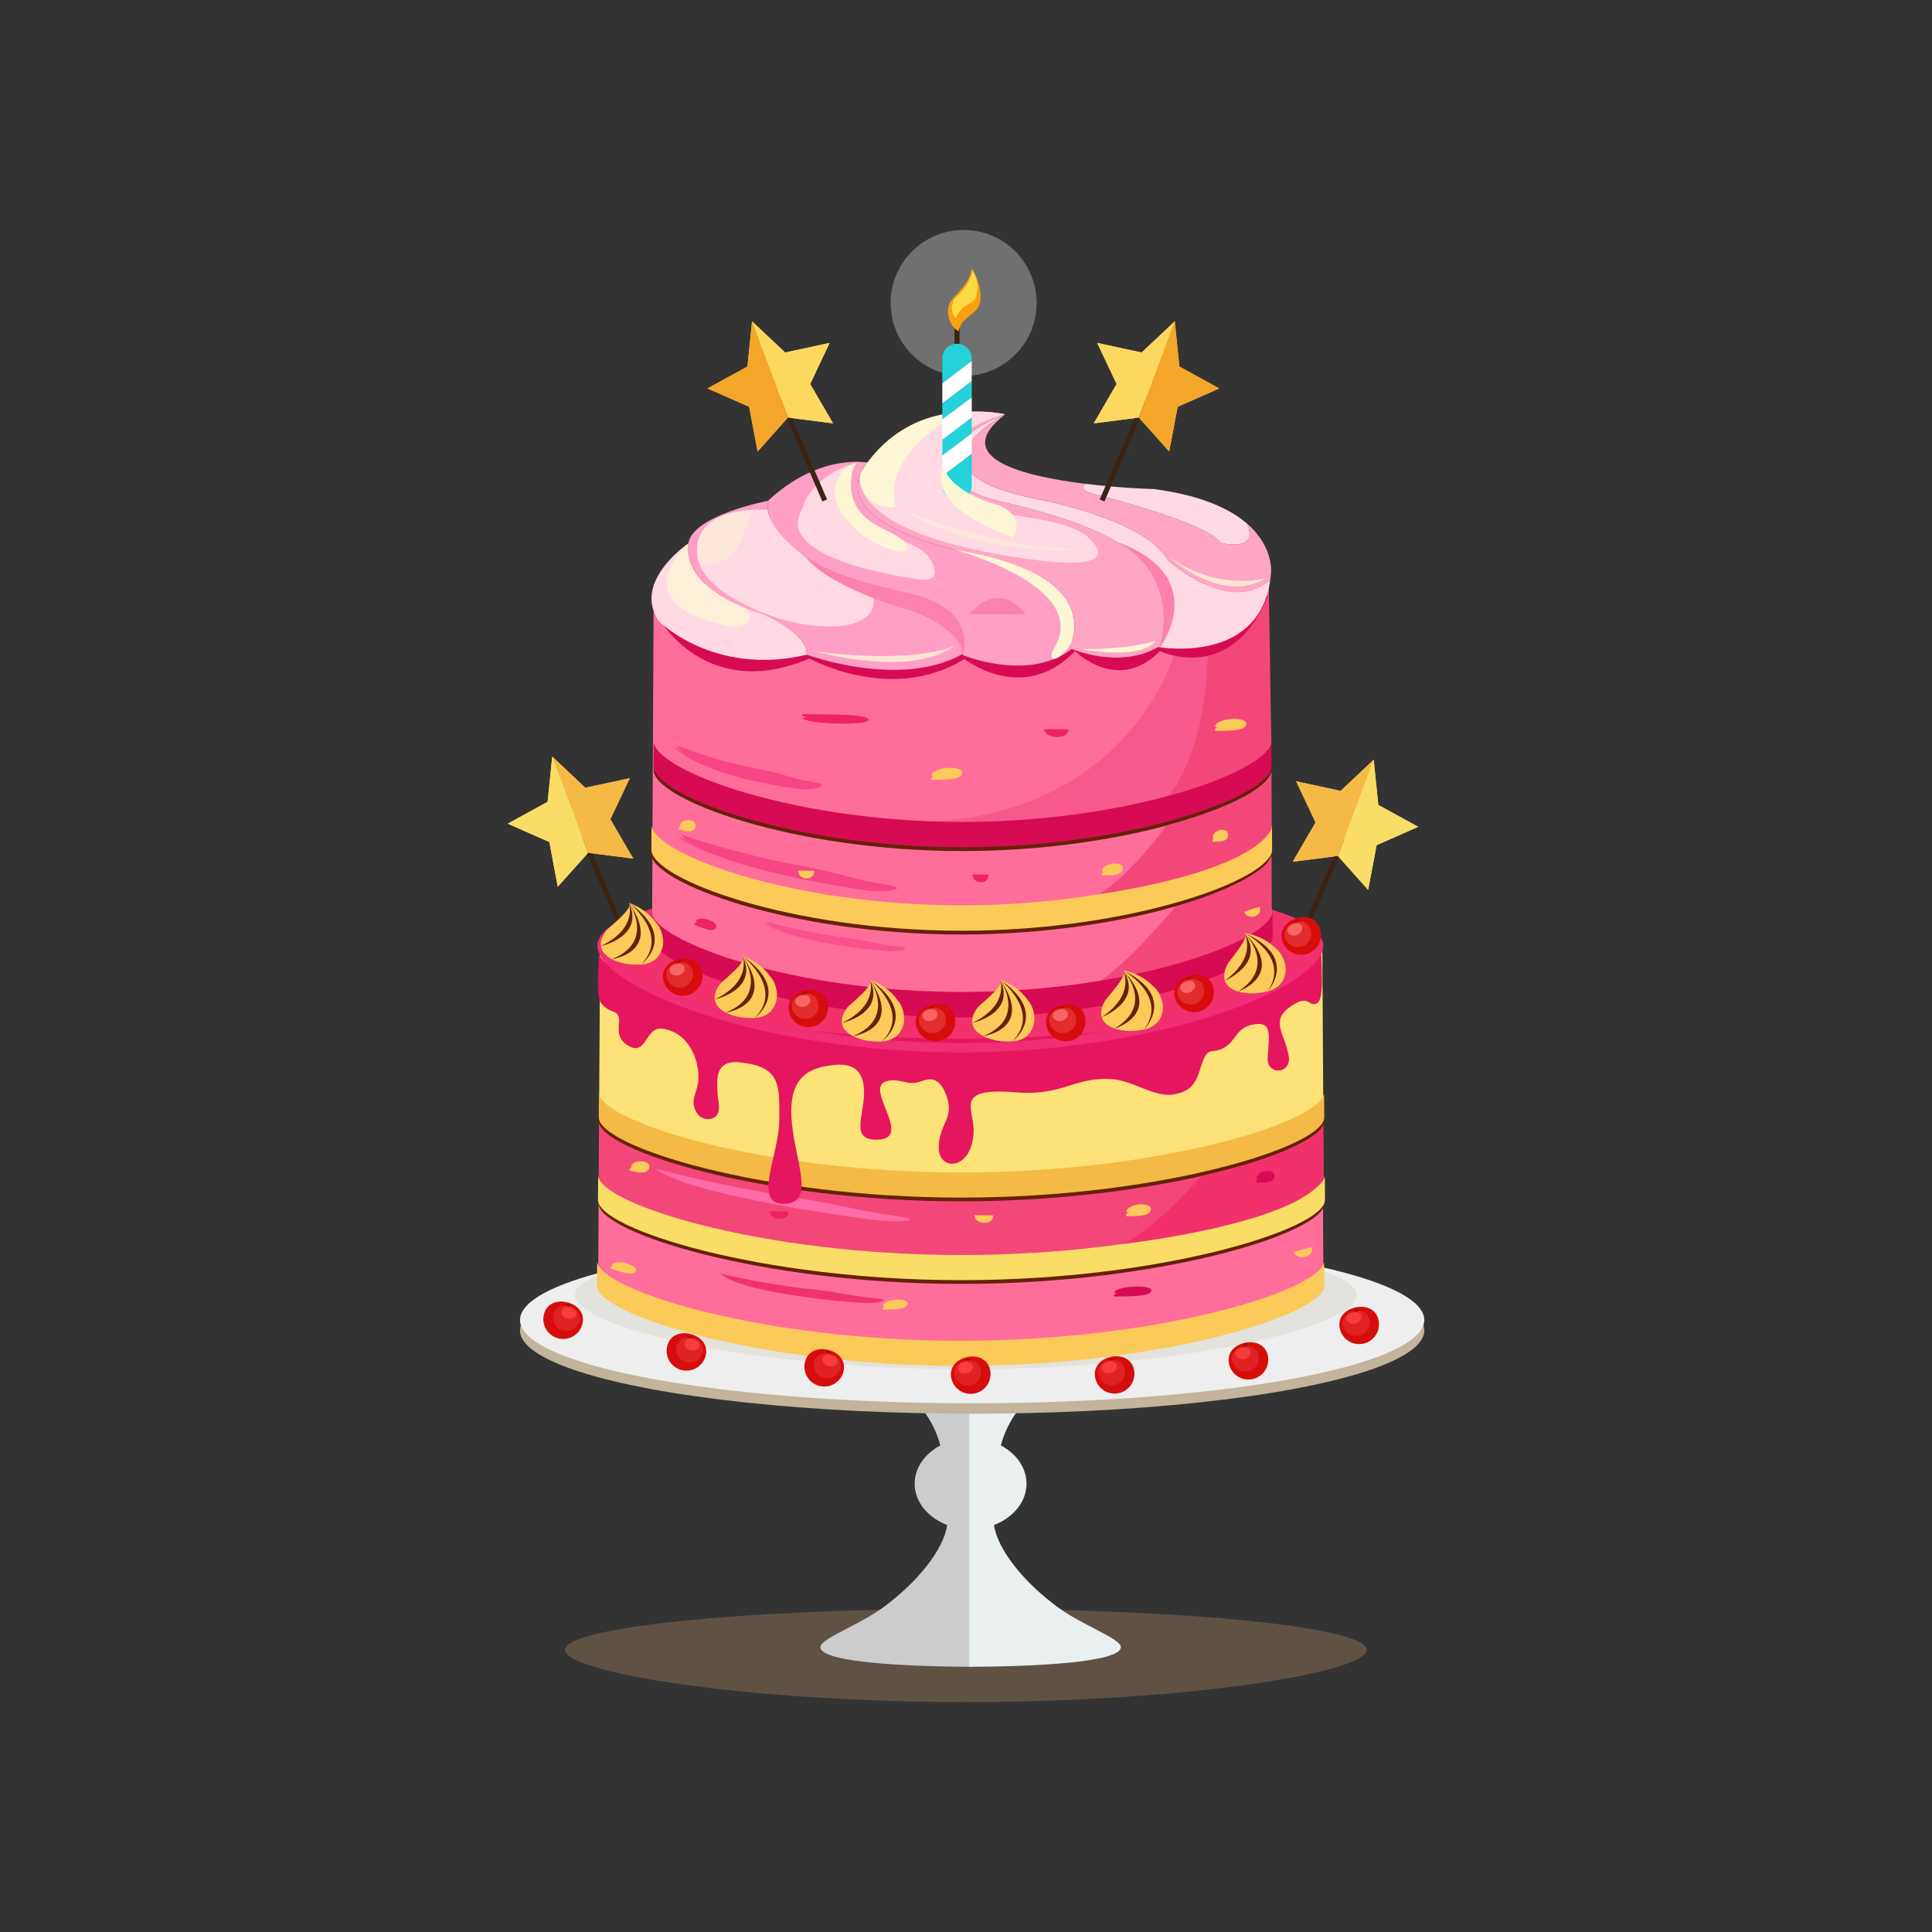 <?xml version="1.0" encoding="utf-8"?>
<!-- Generator: Adobe Illustrator 16.0.0, SVG Export Plug-In . SVG Version: 6.00 Build 0)  -->
<!DOCTYPE svg PUBLIC "-//W3C//DTD SVG 1.1//EN" "http://www.w3.org/Graphics/SVG/1.1/DTD/svg11.dtd">
<svg version="1.1" id="Layer_1" xmlns="http://www.w3.org/2000/svg" xmlns:xlink="http://www.w3.org/1999/xlink" x="0px" y="0px"
	 width="350px" height="350px" viewBox="0 0 350 350" enable-background="new 0 0 350 350" xml:space="preserve">
<rect x="0" y="0" width="350" height="350" fill="#333333" stroke="none"/>
<g>
	<path opacity="0.3" fill="#C49A6C" d="M247.592,298.889c0,4.1-32.512,9.449-72.617,9.449s-72.617-5.35-72.617-9.449
		c0-4.102,32.512-7.426,72.617-7.426S247.592,294.787,247.592,298.889z"/>
	<g>
		<circle opacity="0.3" fill-rule="evenodd" clip-rule="evenodd" fill="#FFFFFF" cx="174.573" cy="54.888" r="13.225"/>
		<g>
			<path fill="#CCCCCC" d="M175.919,249.263v0.015l-15.075,0.65c0,0,7.356,3.673,9.499,11.926c-2.797,1.49-4.643,4.036-4.643,6.931
				c0,3.305,2.412,6.149,5.897,7.492c-0.666,4.476-5.446,10.454-11.776,15.036c-4.451,3.222-11.196,5.545-11.203,7.072
				c-0.016,3.699,27.468,3.56,27.468,3.56v-52.676L175.919,249.263z"/>
			<path fill="#EAEFEF" d="M175.744,249.263v0.015l15.075,0.65c0,0-7.357,3.673-9.5,11.926c2.799,1.49,4.643,4.036,4.643,6.931
				c0,3.305-2.412,6.149-5.896,7.492c0.666,4.476,5.445,10.454,11.776,15.036c4.451,3.222,11.196,5.545,11.203,7.072
				c0.016,3.699-27.469,3.56-27.469,3.56v-52.676L175.744,249.263z"/>
		</g>
		<g>
			<ellipse fill="#C2B59B" cx="176.112" cy="241.009" rx="81.912" ry="15.097"/>
			<ellipse fill="#EEEEEE" cx="176.112" cy="239.122" rx="81.912" ry="15.097"/>
		</g>
		<path opacity="0.2" fill="#C2B59B" d="M245.795,234.593c0,5.836-31.708,13.449-70.82,13.449s-70.819-7.613-70.819-13.449
			c0-5.837,31.707-10.569,70.819-10.569S245.795,228.756,245.795,234.593z"/>
		<path fill="#FCE277" d="M239.728,201.13c-0.103-16.981-0.184-30.665-0.184-30.665H108.719c0,0-0.088,14.623-0.194,32.397
			C165.041,224.117,222.116,213.627,239.728,201.13z"/>
		<path fill="#F44779" d="M180.499,213.091c-46.101,3.952-68.865-8.56-71.975-10.429c-0.026,4.438-0.055,9.065-0.082,13.716
			c27.649,15.45,72.737,12.247,72.737,12.247c33.281-0.116,51.773-8.686,58.636-12.713c-0.032-5.113-0.06-10.192-0.088-15.013
			C222.116,213.622,180.499,213.091,180.499,213.091z"/>
		<path fill="#FF6E9B" d="M180.426,227.967c-46.101,3.952-68.866-8.56-71.975-10.43c-0.026,4.438-0.054,9.066-0.083,13.715
			c27.648,15.451,72.738,12.248,72.738,12.248c33.28-0.114,51.773-8.688,58.636-12.713c-0.031-5.113-0.061-10.193-0.09-15.013
			C222.042,228.498,180.426,227.967,180.426,227.967z"/>
		<path fill="#662108" d="M174.183,228.036c-35.703,0-64.754-8.999-65.688-14.268c-0.016,2.658-0.024,4.213-0.024,4.295
			c0,5.229,29.422,14.528,65.713,14.528c36.293,0,65.716-9.3,65.716-14.528c0-0.082-0.009-1.637-0.023-4.296
			C238.938,219.037,209.887,228.036,174.183,228.036z"/>
		<path fill="#F9DD67" d="M174.182,227.359c-35.775,0-64.888-8.998-65.826-14.268c-0.016,2.659-0.024,4.214-0.024,4.296
			c0,5.228,29.483,14.527,65.851,14.527c36.369,0,65.85-9.3,65.85-14.527c0-0.082-0.008-1.637-0.022-4.297
			C239.072,218.361,209.958,227.359,174.182,227.359z"/>
		<path fill="#662108" d="M174.188,213.079c-35.702,0-64.751-9-65.686-14.269c-0.016,2.659-0.025,4.215-0.025,4.297
			c0,5.227,29.421,14.525,65.711,14.525s65.711-9.299,65.711-14.525c0-0.082-0.009-1.638-0.023-4.297
			C238.939,204.079,209.889,213.079,174.188,213.079z"/>
		<path fill="#F2306C" d="M217.618,213.026c0,0-7.276,8.703-14.125,12.316c0,0,30.821-3.446,36.17-11.595l0.021-10.09
			C239.685,203.658,240.173,207.978,217.618,213.026z"/>
		<path fill="#FBCA59" d="M174.024,242.894c-35.791,0-64.913-8.999-65.851-14.269c-0.016,2.66-0.023,4.213-0.023,4.296
			c0,5.227,29.494,14.525,65.874,14.525c36.381,0,65.874-9.299,65.874-14.525c0-0.083-0.009-1.636-0.023-4.296
			C238.937,233.895,209.814,242.894,174.024,242.894z"/>
		<path fill="#FF6CA8" d="M118.629,211.595c0.037,0.216,4.86,1.307,5.567,1.475c6.491,1.559,14.976,3.18,22.022,4.259
			c5.136,0.786,10.91,2.298,15.525,2.877c6.871,0.866,1.032,1.415-3.977,0.729C157.768,220.934,124.815,216.781,118.629,211.595z"/>
		<g opacity="0.8">
			<path fill="#ED2362" d="M130.312,230.572c0.026,0.177,3.139,0.794,3.595,0.895c4.19,0.906,9.666,1.745,14.208,2.217
				c3.311,0.343,7.041,1.255,10.015,1.459c4.429,0.303,0.678,1.12-2.551,0.854C155.578,235.997,134.345,234.539,130.312,230.572z"/>
		</g>
		<path fill="#F4BA45" d="M174.188,212.403c-35.702,0-64.751-8.999-65.686-14.268c-0.016,2.658-0.025,4.213-0.025,4.296
			c0,5.228,29.421,14.524,65.711,14.524s65.711-9.297,65.711-14.524c0,0-0.009-1.638-0.023-4.297
			C238.939,203.404,209.889,212.403,174.188,212.403z"/>
		<path fill="#FBCA59" d="M176.515,220.147c0.034,1.801,3.541,1.882,3.434,0.034c-0.955-0.042-1.935-0.025-2.901-0.034"/>
		<path fill="#FBCA59" d="M234.329,226.809c0.708,1.701,4.067,0.848,3.272-0.879c-0.919,0.215-1.845,0.489-2.766,0.739"/>
		<path fill="#ED2362" d="M139.412,219.455c0.037,1.802,3.543,1.882,3.435,0.033c-0.953-0.041-1.934-0.025-2.9-0.033"/>
		<path fill="#FBCA59" d="M204.052,219.471c0.311-1.615,5.246-1.844,4.311-0.002c-0.51,1.003-3.205,0.789-4.267,0.871
			c-0.237-0.433,0.138-0.447,0.225-0.644"/>
		<path fill="#D60B54" d="M201.84,234.148c0.472-1.353,8.008-1.547,6.579-0.002c-0.777,0.841-4.893,0.66-6.515,0.728
			c-0.362-0.36,0.212-0.372,0.344-0.539"/>
		<path fill="#FBCA59" d="M159.912,236.527c0.316-1.353,5.364-1.545,4.407-0.002c-0.521,0.841-3.277,0.661-4.364,0.729
			c-0.242-0.361,0.143-0.374,0.23-0.539"/>
		<path fill="#FBCA59" d="M110.866,229.074c0.931-1.135,5.651,0.384,4.043,1.479c-0.878,0.596-3.318-0.495-4.348-0.797
			c-0.05-0.415,0.306-0.298,0.466-0.419"/>
		<path fill="#D60B54" d="M227.604,213.426c0.231-1.614,3.899-1.846,3.203-0.001c-0.378,1.003-2.383,0.789-3.171,0.87
			c-0.177-0.433,0.104-0.446,0.168-0.644"/>
		<path fill="#FBCA59" d="M114.312,211.229c0.753-1.498,4.353-0.861,3.077,0.748c-0.695,0.875-2.548,0.199-3.333,0.091
			c-0.026-0.455,0.247-0.403,0.374-0.577"/>
		<g>
			<path fill="#ED2362" d="M174.716,176.315c0.057,0.171,2.398,0.202,2.745,0.215c3.171,0.118,7.238-0.068,10.564-0.444
				c2.426-0.275,5.27-0.066,7.425-0.418c3.209-0.52,0.723,0.979-1.627,1.314C193.823,176.982,178.434,179.476,174.716,176.315z"/>
			<path opacity="0.7" fill="#ED2362" d="M174.418,176.663c0.053,0.135,2.392,0.113,2.735,0.115
				c3.16,0.029,7.223-0.205,10.551-0.574c2.425-0.27,5.259-0.163,7.418-0.488c3.213-0.48,0.7,0.767-1.652,1.082
				C193.47,176.798,178.063,179.106,174.418,176.663z"/>
		</g>
		<path fill="#662108" d="M197.74,172.575c0.401-1.368,6.822-1.563,5.604-0.002c-0.663,0.85-4.167,0.668-5.549,0.735
			c-0.309-0.365,0.181-0.378,0.291-0.544"/>
		<path fill="#662108" d="M162.031,174.979c0.27-1.368,4.567-1.563,3.753-0.002c-0.443,0.851-2.791,0.668-3.717,0.738
			c-0.206-0.366,0.121-0.379,0.195-0.546"/>
		<path fill="#F2306C" d="M239.691,171.301c0,7.499-29.424,19.353-65.719,19.353c-36.297,0-65.72-11.854-65.72-19.353
			s29.423-11.89,65.72-11.89C210.268,159.411,239.691,163.802,239.691,171.301z"/>
		<path fill="#FF6E9B" d="M179.564,149.59c0,0,35.447,0.537,50.446-12.319c-0.088-17.469-0.157-31.545-0.157-31.545H118.428
			c0,0-0.075,15.043-0.167,33.326C120.91,140.94,140.3,153.583,179.564,149.59z"/>
		<path fill="#FF6E9B" d="M179.722,149.59c-39.365,3.993-58.805-8.649-61.461-10.538c-0.021,4.484-0.045,9.161-0.068,13.859
			c23.61,15.613,62.11,12.374,62.11,12.374c28.418-0.115,44.208-8.776,50.067-12.846c-0.025-5.166-0.05-10.299-0.074-15.169
			C215.259,150.127,179.722,149.59,179.722,149.59z"/>
		<path fill="#FF6E9B" d="M179.697,164.622c-39.39,3.992-58.843-8.649-61.498-10.538c-0.022,4.482-0.046,9.159-0.069,13.858
			c23.623,15.612,62.15,12.375,62.15,12.375c28.434-0.114,44.235-8.776,50.099-12.847c-0.025-5.166-0.05-10.299-0.076-15.169
			C215.256,165.158,179.697,164.622,179.697,164.622z"/>
		<path fill="#662108" d="M174.141,164.69c-30.532,0-55.377-9.093-56.177-14.417c-0.014,2.687-0.021,4.258-0.021,4.341
			c0,5.284,25.161,14.681,56.197,14.681c31.037,0,56.196-9.396,56.196-14.681c0-0.083-0.005-1.654-0.019-4.341
			C229.518,155.598,204.672,164.69,174.141,164.69z"/>
		<path fill="#FBCA59" d="M174.23,164.009c-30.547,0-55.402-9.093-56.202-14.418c-0.014,2.688-0.021,4.257-0.021,4.341
			c0,5.283,25.172,14.68,56.223,14.68c31.05,0,56.222-9.396,56.222-14.68c0-0.084-0.008-1.652-0.021-4.342
			C229.631,154.916,204.775,164.009,174.23,164.009z"/>
		<path fill="#662108" d="M174.372,149.577c-30.409,0-55.151-9.094-55.947-14.417c-0.014,2.686-0.021,4.258-0.021,4.341
			c0,5.281,25.058,14.679,55.968,14.679c30.907,0,55.965-9.397,55.965-14.679c0-0.083-0.005-1.655-0.019-4.342
			C229.521,140.483,204.777,149.577,174.372,149.577z"/>
		<path fill="#F44779" d="M218.819,117.508c0,0-0.897,21.318-7.938,27.185c0,0,15.048-2.321,19.437-9.533l-0.458-27.889
			C229.86,107.271,226.967,114.281,218.819,117.508z"/>
		<path fill="#F7598D" d="M212.818,118.167c0,0-7.638,28.325-43.495,30.648c0,0,22.385,1.045,41.772-4.123
			c0,0,7.346-6.401,7.724-27.185L212.818,118.167z"/>
		<path fill="#F44779" d="M211.321,149.524c0,0-6.271,8.794-12.171,12.445c0,0,26.561-3.481,31.168-11.717l0.019-10.194
			C230.337,140.059,229.512,144.622,211.321,149.524z"/>
		<path fill="#F44779" d="M212.874,164.316c0,0-8.391,10.196-14.292,13.866c0,0,27.871-3.628,31.736-11.758l0.019-11.097
			C230.337,155.328,228.873,159.411,212.874,164.316z"/>
		<path fill="#D60B54" d="M174.246,179.705c-30.59,0-55.48-9.093-56.282-14.419c-0.014,2.688-0.021,4.258-0.021,4.342
			c0,5.282,25.209,14.678,56.303,14.678c31.098,0,56.305-9.396,56.305-14.678c0-0.084-0.007-1.653-0.019-4.343
			C229.729,170.612,204.839,179.705,174.246,179.705z"/>
		<g>
			<path fill="#F74686" d="M123.202,151.008c0.021,0.272,4.114,1.453,4.715,1.639c5.504,1.708,12.717,3.414,18.72,4.495
				c4.376,0.785,9.267,2.46,13.205,3.009c5.864,0.818,0.819,1.742-3.452,1.076C156.39,161.227,128.274,157.302,123.202,151.008z"/>
			<path opacity="0.7" fill="#F74686" d="M122.521,151.357c0.032,0.219,4.14,1.321,4.742,1.491
				c5.529,1.574,12.756,3.214,18.757,4.303c4.374,0.794,9.293,2.321,13.224,2.909c5.852,0.874,0.879,1.427-3.388,0.736
				C155.855,160.797,127.791,156.6,122.521,151.357z"/>
		</g>
		<g>
			<path fill="#F74686" d="M122.441,134.761c0,0.268,2.749,1.195,3.152,1.344c3.691,1.364,8.562,2.63,12.635,3.347
				c2.969,0.521,6.24,1.891,8.922,2.204c3.992,0.464,0.462,1.674-2.441,1.266C144.709,142.921,125.567,140.688,122.441,134.761z"/>
			<path opacity="0.7" fill="#F74686" d="M121.951,135.146c0.009,0.215,2.775,1.063,3.18,1.197
				c3.717,1.232,8.601,2.429,12.671,3.153c2.968,0.53,6.267,1.752,8.942,2.102c3.979,0.522,0.521,1.362-2.378,0.928
				C144.366,142.526,125.275,140.021,121.951,135.146z"/>
		</g>
		<g opacity="0.7">
			<path fill="#F74686" d="M138.635,166.806c0.022,0.179,2.675,0.803,3.063,0.903c3.568,0.916,8.231,1.764,12.1,2.24
				c2.821,0.346,5.998,1.27,8.53,1.475c3.772,0.305,0.578,1.132-2.172,0.863C160.156,172.287,142.07,170.814,138.635,166.806z"/>
			<path opacity="0.7" fill="#F74686" d="M138.211,167.067c0.026,0.145,2.687,0.714,3.075,0.803c3.581,0.829,8.25,1.63,12.118,2.113
				c2.819,0.353,6.01,1.172,8.539,1.402c3.767,0.346,0.605,0.921-2.141,0.634C159.803,172.02,141.74,170.362,138.211,167.067z"/>
		</g>
		<path fill="#D60B54" d="M174.372,148.895c-30.409,0-55.151-9.094-55.947-14.418c-0.014,2.687-0.021,4.258-0.021,4.342
			c0,5.281,25.058,14.677,55.968,14.677c30.907,0,55.965-9.396,55.965-14.677c0-0.084-0.005-1.655-0.019-4.343
			C229.521,139.801,204.777,148.895,174.372,148.895z"/>
		<path fill="#ED2362" d="M176.17,158.427c0.031,1.82,3.018,1.902,2.926,0.034c-0.814-0.041-1.647-0.025-2.472-0.034"/>
		<path fill="#FBCA59" d="M225.414,165.158c0.604,1.719,3.462,0.856,2.785-0.889c-0.781,0.217-1.569,0.495-2.354,0.746"/>
		<path fill="#FBCA59" d="M144.57,157.728c0.032,1.819,3.018,1.901,2.925,0.032c-0.812-0.041-1.646-0.025-2.47-0.032"/>
		<path fill="#FBCA59" d="M199.626,157.743c0.264-1.632,4.469-1.864,3.671-0.002c-0.435,1.014-2.729,0.797-3.635,0.88
			c-0.201-0.438,0.117-0.451,0.191-0.65"/>
		<path fill="#ED2362" d="M126.061,166.824c0.791-1.147,4.812,0.389,3.442,1.494c-0.747,0.604-2.826-0.5-3.704-0.807
			c-0.042-0.417,0.263-0.299,0.398-0.422"/>
		<path fill="#FBCA59" d="M123.191,149.414c0.642-1.514,3.707-0.869,2.621,0.756c-0.592,0.884-2.17,0.201-2.84,0.093
			c-0.022-0.461,0.21-0.408,0.318-0.584"/>
		<path fill="#D60B54" d="M119.379,112.074c0,0,8.596,15.219,27.253,7.216c0,0,14.864,8.307,28.092,0.094
			c0,0,10.593,8.411,20.047-1.438c0,0,7.716,7.8,15.367,0c0,0,12.856,6.262,19.576-9.99L119.379,112.074z"/>
		<path fill="#FFA6C4" d="M184.864,91.71c-5.321-1.371-11.024-2.056-12.091-6.718c-1.077-4.692,4.11-7.86,9.336-9.928
			c0,0-15.461-3.68-24.913,8.741c0,0-11.291,10.861,22.458,17.255c0,0,20.36,4.351,13.642,17.106
			c0.289-0.188,0.578-0.385,0.856-0.599c0,0,8.682,3.725,15.652-0.357c0,0,0.117,0.022,0.332,0.052
			c0.456-1.8,0.662-3.666,0.825-4.898C212.52,100.71,198.844,95.313,184.864,91.71z"/>
		<path fill="#FFD9E3" d="M155.848,85.85c0,0-3.449,11.091,31.779,15.591c0,0,13.976,2.189,10.893-2.544
			c-4.171-6.404-17.665-3.98-23.538-8.568c-7.623-5.953-2.292-12.991,7.128-15.264C182.109,75.064,166.069,70.976,155.848,85.85z"/>
		<path fill="#FFD9E3" d="M138.164,111.217c-15.746-4.919-13.461-12.779-13.461-12.779s-10.23,6.866-5.364,14.086
			c0,0,9.944,10.079,26.814,6.083C146.344,114.59,138.164,111.217,138.164,111.217z"/>
		<path fill="#FF9FC6" d="M160.609,106.896c0,0-22.464-5.25-21.484-16.17c-0.381,0.072-13.668,2.674-14.422,7.712
			c0,0-2.285,7.86,13.461,12.779c0,0,8.18,3.373,7.989,7.39c0,0,17.026,6.289,28.279-0.164
			C174.433,118.442,176.17,110.614,160.609,106.896z"/>
		<path fill="#FF9FC6" d="M179.654,101.061c-33.749-6.394-22.458-17.255-22.458-17.255s-8.776-1.781-18.054,6.915
			c0,0-0.012,0.004-0.018,0.005c-0.979,10.92,21.484,16.17,21.484,16.17c12.897,2.387,14.361,8.14,13.847,11.806
			c2.557,0.962,11.912,3.972,18.84-0.534C200.015,105.411,179.654,101.061,179.654,101.061z"/>
		<path fill="#FDF6D5" d="M174.076,74.681c0,0-14.469,7.039-11.83,17.217c0,0-6.719,0.64-6.398-6.048
			C155.848,85.85,161.073,75.26,174.076,74.681z"/>
		<path fill="#FFD9E3" d="M155.583,83.662c-1.989,0.577-1.86,4.783-1.671,5.889c0.379,2.218,1.589,3.952,3.843,5.56
			c2.904,2.071,7.362,2.897,9.961,5.187c1.209,1.063,3.344,5.199-0.968,4.682c-0.007,0.001-27.168-3.257-21.419-12.791
			C145.329,92.188,146.438,86.316,155.583,83.662z"/>
		<path fill="#FDF6D5" d="M157.75,97.95c3.101,1.698,4.819,1.985,5.848,1.985c1.027,0,1.024-1.001,0.607-1.447
			c-1.878-2.008-5.102-2.733-7.201-4.551c-1.63-1.41-2.505-2.932-2.778-4.878c-0.137-0.971-0.229-4.661,1.208-5.167
			c-1.604,0.564-2.701,0.313-3.981,3.748C150.159,91.11,154.249,96.032,157.75,97.95z"/>
		<path fill="#FDF6D5" d="M172.888,99.576c0,0,24.44,6.458,18.255,17.583c-0.564,0.84-1.033,2.257-0.151,2.209
			c0.881-0.047,2.678-1.769,3.08-2.952C196.172,110.242,192.54,102.732,172.888,99.576z"/>
		<path fill="#FFD9E3" d="M126.304,100.536c0.544,5.409,8.127,9.332,14.956,11.556c5.825,1.898,17.451,2.826,17.041-3.662
			c0,0-18.025-8.533-19.26-16.05C139.041,92.38,125.361,91.173,126.304,100.536z"/>
		<path opacity="0.8" fill="#FDF6D5" d="M124.703,98.438c0,0-13.245,11.785,9.172,15.289c0,0,4.46-1.721,0.194-4.018
			C134.069,109.709,123.637,105.87,124.703,98.438z"/>
		<path fill="#FFD9E3" d="M211.538,101.42c-4.22-7.614-24.424-11.16-24.424-11.16c-24.426-5.089-5.005-15.195-5.005-15.195
			c-5.226,2.067-10.413,5.235-9.336,9.928c1.066,4.662,6.77,5.347,12.091,6.718c13.979,3.604,27.655,9,26.098,20.654
			c-0.163,1.232-0.369,3.099-0.825,4.898c2.47,0.358,18.058,2.031,19.987-12.259C222.783,111.704,211.538,101.42,211.538,101.42z"/>
		<path fill="#FFA6C4" d="M225.926,94.869c2.288,5.314-4.794,3.473-4.794,3.473c-2.257-3.7-23.546-9.011-23.546-9.011
			c-1.427-0.388-1.588-0.994-1.018-1.69c-11.297-1.388-24.693-4.716-14.459-12.576c0,0-19.421,10.106,5.005,15.195
			c0,0,20.204,3.546,24.424,11.16c0,0,11.245,10.284,18.586,3.584c0.05-0.377,0.096-0.761,0.125-1.161
			C230.249,103.843,230.871,99.157,225.926,94.869z"/>
		<path fill="#FFD9E3" d="M197.586,89.331c0,0,21.289,5.311,23.546,9.011c0,0,7.082,1.842,4.794-3.473
			c-3.035-2.632-8.169-5.114-16.839-6.27c0,0-5.9-0.147-12.519-0.959C195.998,88.337,196.159,88.943,197.586,89.331z"/>
		<path fill="#FC81AE" d="M202.298,98.131c0,0,11.357,5.072,7.839,19.132C210.137,117.263,219.729,104.553,202.298,98.131z"/>
		<path fill="#FC81AE" d="M175.582,111.285c0,0,4.901-6.625,10.266,0H175.582z"/>
		<path opacity="0.5" fill="#FDF6D5" d="M136.532,92.428c-0.001,0-8.202-0.317-10.015,5.656c0,0-0.427,1.919,0,3.732
			c0.147,0.63,2.731,0.398,3.092,0.313c2.276-0.54,3.806-2.441,4.723-4.486C134.567,97.116,136.32,92.42,136.532,92.428z"/>
		<path fill="#FC81AE" d="M146.034,100.989c0,0,3.152,5.007,18.916,9.613c0,0,9.22,3.048,9.506,8.099c0,0,2.972-8.505-9.863-11.231
			C164.593,107.47,150.274,104.418,146.034,100.989z"/>
		<path opacity="0.5" fill="#FDF6D5" d="M163.953,92.644c0,0,17.918,7.04,32.21,6.826C196.163,99.47,178.672,101.39,163.953,92.644z
			"/>
		<path opacity="0.8" fill="#FDF6D5" d="M211.877,100.963c0,0,9.624,8.746,17.52,3.733
			C229.396,104.696,221.174,107.362,211.877,100.963z"/>
		<path opacity="0.8" fill="#FDF6D5" d="M147.742,118.028c0,0,17.277,4.906,25.17-1.066
			C172.912,116.962,166.727,120.375,147.742,118.028z"/>
		<path fill="#FDF6D5" d="M195.741,117.568c0,0,10.782,2.166,13.646-1.46C209.388,116.108,204.449,117.748,195.741,117.568z"/>
		<path fill="#E51560" d="M108.465,172.989c0.012,1.779-0.341,6.124,0.053,7.848c0.077,0.341,0.406,1.629,2.632,2.448
			c2.417,0.889-0.766,4.124,2.648,6.15c3.413,2.025,3.006-3.494,6.201-3.075c3.917,0.516,5.655,3.929,6.225,6.247
			c1.143,4.657-1.26,5.716-0.381,8.205c0.879,2.488,3.324,2.169,4.001,1.243c0.772-1.056,0.186-2.754,0.161-3.873
			c-0.038-1.711-0.887-6.152,3.782-5.746c7.876,0.689,7.399,4.357,7.384,10.553c-0.016,6.194-4.96,15.229,0.909,15.089
			c5.87-0.139,1.778-7.909,1.307-15.547c-0.471-7.638,3.409-9.185,7.817-9.61c4.408-0.428,5.164,2.227,5.311,4.266
			c0.321,4.484-2.773,9.313,2.292,9.28c6.934-0.047-2.337-9.257,1.69-10.561c2.417-0.782,3.729,0.906,6.261,0.016
			c1.586-0.559,3.481-1.063,4.796,2.838s-1.547,4.985-1.494,9.231c0.053,4.218,5.929,4.049,6.314-2.771
			c0.245-4.353-3.888-8.251,7.66-7.331c8.653,0.69,10.449-2.815,17.276-2.403c4.093,0.247,7.635,3.349,11.285,2.783
			c4.232-0.657,4.326-3.466,5.318-6.061c0.994-2.596,1.708-1.234,3.842-2.407c2.133-1.173,2.129-3.475,4.962-4.135
			c3.922-0.916,3.161,1.861,2.931,5.973c-0.181,3.254,4.381,2.966,3.818-0.32c-0.701-4.097-3.393-6.307,0.213-8.898
			c3.606-2.593,3.404,0.257,4.959-0.7c1.381-0.85,0.671-7.623,0.686-9.653c0,0-6.245,16.079-65.21,16.079
			C117.53,188.146,108.465,172.989,108.465,172.989z"/>
		<path fill="#EF2E73" d="M173.973,188.946c-34.925,0-63.471-10.971-65.581-18.481c-0.084,0.274-0.139,0.553-0.139,0.836
			c0,7.499,29.423,19.353,65.72,19.353c36.295,0,65.719-11.854,65.719-19.353c0-0.283-0.057-0.562-0.14-0.836
			C237.44,177.976,208.895,188.946,173.973,188.946z"/>
		<polygon fill="#FBCA59" points="248.861,137.625 249.697,145.825 256.927,149.784 249.386,153.113 247.856,161.211 
			242.358,155.07 234.184,156.115 238.325,148.99 234.807,141.54 242.862,143.276 		"/>
		<g>
			
				<line fill="none" stroke="#3C2415" stroke-width="0.93" stroke-miterlimit="10" x1="243.519" y1="151.873" x2="235.697" y2="170.076"/>
			<polygon fill="#F4BA45" points="242.862,143.276 234.807,141.54 238.325,148.99 234.184,156.115 242.358,155.07 248.861,137.625 
							"/>
			<polygon fill="#F9DD67" points="249.386,153.113 256.927,149.784 249.697,145.825 248.861,137.625 242.358,155.07 
				247.856,161.211 			"/>
		</g>
		<g>
			<polygon fill="#FBCA59" points="212.818,58.207 213.655,66.406 220.884,70.366 213.344,73.695 211.813,81.793 206.316,75.651 
				198.141,76.696 202.282,69.572 198.764,62.121 206.819,63.858 			"/>
			<g>
				
					<line fill="none" stroke="#3C2415" stroke-width="0.93" stroke-miterlimit="10" x1="207.477" y1="72.455" x2="199.653" y2="90.658"/>
				<g>
					<polygon fill="#FCD85F" points="206.819,63.858 198.764,62.121 202.282,69.572 198.141,76.696 206.316,75.651 212.818,58.207 
											"/>
					<polygon fill="#F4A62A" points="213.344,73.695 220.884,70.366 213.655,66.406 212.818,58.207 206.316,75.651 211.813,81.793 
											"/>
				</g>
			</g>
		</g>
		<g>
			<polygon fill="#FBCA59" points="136.24,58.207 135.403,66.406 128.175,70.366 135.714,73.695 137.245,81.793 142.742,75.651 
				150.917,76.696 146.775,69.572 150.295,62.121 142.239,63.858 			"/>
			<g>
				
					<line fill="none" stroke="#3C2415" stroke-width="0.93" stroke-miterlimit="10" x1="141.582" y1="72.455" x2="149.403" y2="90.658"/>
				<g>
					<polygon fill="#FCD85F" points="142.239,63.858 150.295,62.121 146.775,69.572 150.917,76.696 142.742,75.651 136.24,58.207 
											"/>
					<polygon fill="#F4A62A" points="135.714,73.695 128.175,70.366 135.403,66.406 136.24,58.207 142.742,75.651 137.245,81.793 
											"/>
				</g>
			</g>
		</g>
		<polygon fill="#FBCA59" points="100.041,137.057 99.204,145.256 91.976,149.216 99.516,152.545 101.046,160.643 106.543,154.501 
			114.719,155.546 110.576,148.421 114.096,140.971 106.04,142.709 		"/>
		<g>
			
				<line fill="none" stroke="#3C2415" stroke-width="0.93" stroke-miterlimit="10" x1="105.384" y1="151.306" x2="113.205" y2="169.508"/>
			<polygon fill="#F4BA45" points="106.04,142.709 114.096,140.971 110.576,148.421 114.719,155.546 106.543,154.501 
				100.041,137.057 			"/>
			<polygon fill="#F9DD67" points="99.516,152.545 91.976,149.216 99.204,145.256 100.041,137.057 106.543,154.501 101.046,160.643 
							"/>
		</g>
		<g>
			<path fill="#FBCA59" d="M120.031,169.623c0,0-0.241-1.528-1.141-2.408c-0.363-0.52-0.789-1.013-1.28-1.467
				c-0.634-0.58-1.369-1.097-2.201-1.538c-0.459-0.243-0.951-0.464-1.471-0.655c0.665,0.66-1.324,2.515-2.772,3.808
				c-0.639,0.57-1.174,1.033-1.329,1.233c-0.494,0.643-0.803,1.271-0.93,1.87c-0.236,1.112,0.174,2.119,1.269,2.898
				c0.638,0.455,1.511,0.834,2.621,1.108c0.761,0.188,1.61,0.281,2.438,0.27c0,0,3.291,0.356,4.446-2.214
				C120.146,171.638,120.248,170.588,120.031,169.623z"/>
			<path fill="#662108" d="M113.938,163.555c0,0,1.689,4.605-5.074,7.827C108.864,171.382,116.827,169.686,113.938,163.555z"/>
			<path fill="#662108" d="M113.938,163.555c0,0,4.868,7.019-3.097,10.21C110.842,173.765,120.144,172.526,113.938,163.555z"/>
			<path fill="#662108" d="M113.938,163.555c0,0,7.563,5.852,2.154,11.188C116.093,174.742,122.986,169.817,113.938,163.555z"/>
		</g>
		<g>
			<path fill="#FBCA59" d="M140.651,179.294c0,0-0.241-1.529-1.141-2.408c-0.364-0.52-0.79-1.015-1.279-1.468
				c-0.635-0.581-1.369-1.097-2.203-1.538c-0.459-0.242-0.949-0.465-1.471-0.655c0.666,0.661-1.322,2.516-2.772,3.808
				c-0.638,0.57-1.174,1.033-1.327,1.234c-0.496,0.642-0.805,1.271-0.932,1.869c-0.235,1.113,0.176,2.12,1.271,2.898
				c0.636,0.455,1.51,0.834,2.62,1.107c0.761,0.188,1.611,0.284,2.438,0.27c0,0,3.289,0.358,4.445-2.212
				C140.766,181.308,140.869,180.259,140.651,179.294z"/>
			<path fill="#662108" d="M134.558,173.225c0,0,1.69,4.604-5.073,7.827C129.484,181.052,137.446,179.356,134.558,173.225z"/>
			<path fill="#662108" d="M134.558,173.225c0,0,4.869,7.019-3.096,10.21C131.462,183.435,140.763,182.196,134.558,173.225z"/>
			<path fill="#662108" d="M134.558,173.225c0,0,7.564,5.853,2.156,11.187C136.714,184.411,143.606,179.488,134.558,173.225z"/>
		</g>
		<g>
			<path fill="#D60D0D" d="M127.17,175.953c0.465,1.929-0.723,3.872-2.652,4.338s-3.87-0.722-4.336-2.648
				c-0.467-1.932,0.828-3.421,2.758-3.887S126.702,174.023,127.17,175.953z"/>
			<path fill="#E22D2D" d="M125.486,175.907c0.315,1.308-0.488,2.624-1.796,2.94c-1.308,0.314-2.625-0.49-2.94-1.796
				c-0.315-1.308,0.563-2.317,1.869-2.634C123.929,174.102,125.171,174.599,125.486,175.907z"/>
			<path fill="#F96464" d="M124.031,175.276c0.146,0.597-0.342,1.229-1.086,1.406c-0.746,0.181-1.467-0.157-1.61-0.755
				c-0.146-0.596,0.376-1.087,1.121-1.267C123.2,174.482,123.887,174.68,124.031,175.276z"/>
			
				<ellipse transform="matrix(0.972 -0.234 0.234 0.972 -37.402 33.699)" fill="#B20B0B" cx="123.054" cy="174.185" rx="0.694" ry="0.124"/>
			
				<ellipse transform="matrix(0.972 -0.233 0.233 0.972 -37.246 33.513)" fill="#840808" cx="123.055" cy="174.22" rx="0.385" ry="0.069"/>
		</g>
		<g>
			<path fill="#D60D0D" d="M149.923,181.642c0.465,1.929-0.722,3.872-2.651,4.338c-1.931,0.466-3.872-0.722-4.337-2.649
				c-0.466-1.931,0.828-3.42,2.759-3.886C147.623,178.979,149.455,179.711,149.923,181.642z"/>
			<path fill="#E22D2D" d="M148.239,181.596c0.316,1.308-0.487,2.625-1.796,2.939c-1.308,0.316-2.624-0.488-2.939-1.795
				c-0.316-1.307,0.562-2.317,1.868-2.633C146.682,179.79,147.924,180.287,148.239,181.596z"/>
			<path fill="#F96464" d="M146.785,180.965c0.144,0.598-0.343,1.229-1.088,1.406c-0.744,0.181-1.467-0.156-1.608-0.754
				c-0.146-0.598,0.375-1.087,1.12-1.267C145.953,180.17,146.642,180.367,146.785,180.965z"/>
			<path fill="#B20B0B" d="M146.481,179.711c0.018,0.068-0.272,0.193-0.646,0.283c-0.372,0.093-0.687,0.11-0.702,0.042
				c-0.017-0.066,0.272-0.193,0.645-0.283C146.15,179.664,146.465,179.644,146.481,179.711z"/>
			
				<ellipse transform="matrix(0.972 -0.235 0.235 0.972 -38.251 39.376)" fill="#840808" cx="145.809" cy="179.908" rx="0.386" ry="0.07"/>
		</g>
		<g>
			<path fill="#FBCA59" d="M163.689,183.56c0,0-0.241-1.528-1.141-2.408c-0.365-0.52-0.79-1.014-1.28-1.467
				c-0.635-0.581-1.369-1.098-2.202-1.538c-0.459-0.243-0.95-0.465-1.471-0.655c0.666,0.66-1.323,2.515-2.771,3.807
				c-0.639,0.571-1.175,1.034-1.329,1.235c-0.495,0.642-0.805,1.271-0.931,1.868c-0.236,1.113,0.175,2.12,1.27,2.898
				c0.637,0.455,1.51,0.834,2.621,1.108c0.76,0.188,1.61,0.283,2.438,0.27c0,0,3.289,0.357,4.445-2.213
				C163.803,185.573,163.906,184.524,163.689,183.56z"/>
			<path fill="#662108" d="M157.596,177.491c0,0,1.689,4.604-5.073,7.827C152.522,185.318,160.484,183.622,157.596,177.491z"/>
			<path fill="#662108" d="M157.596,177.491c0,0,4.868,7.018-3.097,10.21C154.499,187.701,163.801,186.463,157.596,177.491z"/>
			<path fill="#662108" d="M157.596,177.491c0,0,7.563,5.852,2.155,11.187C159.751,188.678,166.644,183.754,157.596,177.491z"/>
		</g>
		<g>
			<path fill="#D60D0D" d="M172.961,184.201c0.465,1.929-0.722,3.872-2.652,4.338c-1.929,0.466-3.871-0.722-4.337-2.649
				c-0.466-1.932,0.829-3.42,2.76-3.886C170.66,181.538,172.493,182.271,172.961,184.201z"/>
			<path fill="#E22D2D" d="M171.277,184.156c0.315,1.307-0.488,2.623-1.796,2.938c-1.309,0.317-2.624-0.489-2.94-1.795
				c-0.316-1.308,0.563-2.316,1.869-2.632C169.72,182.35,170.962,182.847,171.277,184.156z"/>
			<path fill="#F96464" d="M169.823,183.525c0.144,0.596-0.343,1.228-1.087,1.406c-0.746,0.18-1.468-0.157-1.61-0.755
				c-0.146-0.598,0.375-1.087,1.121-1.267C168.991,182.73,169.679,182.928,169.823,183.525z"/>
			
				<ellipse transform="matrix(0.972 -0.236 0.236 0.972 -38.248 44.946)" fill="#B20B0B" cx="168.845" cy="182.434" rx="0.694" ry="0.123"/>
			
				<ellipse transform="matrix(0.972 -0.234 0.234 0.972 -38.077 44.677)" fill="#840808" cx="168.846" cy="182.468" rx="0.385" ry="0.07"/>
		</g>
		<g>
			<path fill="#FBCA59" d="M187.297,183.56c0,0-0.242-1.528-1.141-2.408c-0.365-0.52-0.791-1.014-1.281-1.467
				c-0.635-0.581-1.368-1.098-2.202-1.538c-0.458-0.243-0.95-0.465-1.47-0.655c0.665,0.66-1.324,2.515-2.772,3.807
				c-0.638,0.571-1.175,1.034-1.328,1.235c-0.495,0.642-0.805,1.271-0.931,1.868c-0.236,1.113,0.174,2.12,1.269,2.898
				c0.637,0.455,1.511,0.834,2.622,1.108c0.759,0.188,1.609,0.283,2.438,0.27c0,0,3.289,0.357,4.444-2.213
				C187.409,185.573,187.514,184.524,187.297,183.56z"/>
			<path fill="#662108" d="M181.203,177.491c0,0,1.69,4.604-5.074,7.827C176.129,185.318,184.092,183.622,181.203,177.491z"/>
			<path fill="#662108" d="M181.203,177.491c0,0,4.868,7.018-3.098,10.21C178.105,187.701,187.407,186.463,181.203,177.491z"/>
			<path fill="#662108" d="M181.203,177.491c0,0,7.564,5.852,2.155,11.187C183.358,188.678,190.251,183.754,181.203,177.491z"/>
		</g>
		<g>
			<path fill="#D60D0D" d="M196.567,184.201c0.465,1.929-0.722,3.872-2.651,4.338s-3.872-0.722-4.338-2.649
				c-0.465-1.932,0.829-3.42,2.759-3.886C194.268,181.538,196.101,182.271,196.567,184.201z"/>
			<path fill="#E22D2D" d="M194.884,184.156c0.315,1.307-0.487,2.623-1.796,2.938c-1.308,0.317-2.623-0.489-2.939-1.795
				c-0.317-1.308,0.562-2.316,1.869-2.632C193.326,182.35,194.569,182.847,194.884,184.156z"/>
			<path fill="#F96464" d="M193.429,183.525c0.145,0.596-0.341,1.228-1.087,1.406c-0.744,0.18-1.466-0.157-1.609-0.755
				c-0.146-0.598,0.375-1.087,1.121-1.267C192.598,182.73,193.286,182.928,193.429,183.525z"/>
			
				<ellipse transform="matrix(0.972 -0.236 0.236 0.972 -37.583 50.511)" fill="#B20B0B" cx="192.452" cy="182.434" rx="0.694" ry="0.123"/>
			
				<ellipse transform="matrix(0.972 -0.234 0.234 0.972 -37.419 50.212)" fill="#840808" cx="192.453" cy="182.468" rx="0.385" ry="0.07"/>
		</g>
		<g>
			<g>
				<g>
					<path fill="#D60D0D" d="M249.738,239.145c0.418,1.941-0.815,3.853-2.757,4.272c-1.938,0.42-3.851-0.813-4.27-2.753
						c-0.421-1.941,0.911-3.398,2.852-3.817C247.503,236.428,249.317,237.206,249.738,239.145z"/>
					<path fill="#E02222" d="M248.057,239.059c0.285,1.315-0.552,2.612-1.866,2.896c-1.315,0.284-2.611-0.552-2.896-1.867
						c-0.282-1.313,0.618-2.303,1.933-2.587C246.542,237.217,247.772,237.743,248.057,239.059z"/>
					<path fill="#F73C3C" d="M246.617,238.394c0.131,0.6-0.37,1.218-1.119,1.38c-0.75,0.161-1.462-0.193-1.593-0.794
						c-0.131-0.6,0.403-1.078,1.152-1.239C245.805,237.578,246.488,237.793,246.617,238.394z"/>
					
						<ellipse transform="matrix(0.978 -0.211 0.211 0.978 -44.459 57.055)" fill="#B20B0B" cx="245.667" cy="237.279" rx="0.693" ry="0.125"/>
					
						<ellipse transform="matrix(0.978 -0.21 0.21 0.978 -44.446 57.025)" fill="#840808" cx="245.667" cy="237.313" rx="0.385" ry="0.071"/>
				</g>
				<g>
					<path fill="#D60D0D" d="M229.676,245.564c0.417,1.941-0.815,3.854-2.757,4.272c-1.939,0.42-3.853-0.814-4.271-2.752
						c-0.42-1.941,0.91-3.399,2.852-3.818C227.44,242.848,229.255,243.624,229.676,245.564z"/>
					<path fill="#E02222" d="M227.993,245.479c0.285,1.314-0.551,2.612-1.866,2.896c-1.315,0.284-2.611-0.552-2.896-1.865
						c-0.284-1.314,0.618-2.306,1.933-2.587C226.479,243.637,227.711,244.163,227.993,245.479z"/>
					<path fill="#F73C3C" d="M226.555,244.813c0.13,0.601-0.372,1.22-1.12,1.38c-0.751,0.162-1.463-0.192-1.591-0.792
						c-0.131-0.601,0.401-1.078,1.15-1.24S226.426,244.212,226.555,244.813z"/>
					
						<ellipse transform="matrix(0.977 -0.213 0.213 0.977 -46.654 53.536)" fill="#B20B0B" cx="225.604" cy="243.699" rx="0.694" ry="0.124"/>
					
						<ellipse transform="matrix(0.978 -0.21 0.21 0.978 -46.247 52.946)" fill="#840808" cx="225.604" cy="243.733" rx="0.385" ry="0.069"/>
				</g>
				<g>
					<path fill="#D60D0D" d="M205.431,248.106c0.418,1.941-0.814,3.854-2.756,4.272c-1.939,0.419-3.853-0.813-4.27-2.754
						c-0.42-1.94,0.911-3.396,2.851-3.816C203.197,245.39,205.012,246.167,205.431,248.106z"/>
					<path fill="#E02222" d="M203.75,248.021c0.284,1.316-0.552,2.612-1.868,2.896c-1.313,0.283-2.609-0.553-2.895-1.867
						c-0.284-1.314,0.618-2.303,1.933-2.587C202.235,246.178,203.466,246.705,203.75,248.021z"/>
					<path fill="#F73C3C" d="M202.311,247.355c0.131,0.6-0.371,1.219-1.121,1.38c-0.748,0.16-1.461-0.193-1.59-0.795
						c-0.131-0.601,0.401-1.077,1.151-1.238C201.5,246.54,202.183,246.755,202.311,247.355z"/>
					
						<ellipse transform="matrix(0.978 -0.21 0.21 0.978 -47.174 47.718)" fill="#B20B0B" cx="201.36" cy="246.241" rx="0.694" ry="0.124"/>
					
						<ellipse transform="matrix(0.977 -0.211 0.211 0.977 -47.518 48.141)" fill="#840808" cx="201.36" cy="246.275" rx="0.386" ry="0.069"/>
				</g>
			</g>
			<g>
				<path fill="#D60D0D" d="M98.553,238.045c-0.511,1.919,0.629,3.889,2.546,4.4c1.918,0.515,3.889-0.626,4.399-2.543
					c0.513-1.919-0.745-3.438-2.663-3.951S99.066,236.128,98.553,238.045z"/>
				<path fill="#E02222" d="M100.237,238.041c-0.348,1.299,0.425,2.636,1.725,2.983c1.298,0.347,2.634-0.427,2.982-1.725
					c0.348-1.301-0.507-2.331-1.806-2.678C101.838,236.274,100.584,236.74,100.237,238.041z"/>
				<path fill="#F73C3C" d="M101.707,237.445c-0.16,0.594,0.312,1.235,1.052,1.432c0.74,0.198,1.471-0.121,1.628-0.715
					c0.159-0.593-0.35-1.094-1.091-1.294C102.557,236.67,101.864,236.852,101.707,237.445z"/>
				
					<ellipse transform="matrix(-0.966 -0.258 0.258 -0.966 141.07 491.236)" fill="#B20B0B" cx="102.71" cy="236.378" rx="0.694" ry="0.124"/>
				
					<ellipse transform="matrix(-0.966 -0.259 0.259 -0.966 140.701 491.358)" fill="#840808" cx="102.708" cy="236.413" rx="0.385" ry="0.07"/>
			</g>
			<g>
				<path fill="#D60D0D" d="M120.884,243.784c-0.512,1.918,0.627,3.889,2.545,4.401s3.888-0.628,4.398-2.544
					c0.514-1.919-0.745-3.438-2.663-3.951C123.247,241.178,121.396,241.867,120.884,243.784z"/>
				<path fill="#E02222" d="M122.566,243.78c-0.349,1.299,0.425,2.634,1.725,2.981c1.299,0.349,2.634-0.425,2.983-1.725
					c0.347-1.299-0.507-2.328-1.807-2.676C124.168,242.013,122.913,242.479,122.566,243.78z"/>
				<path fill="#F73C3C" d="M124.036,243.186c-0.159,0.592,0.313,1.234,1.053,1.431c0.74,0.198,1.47-0.121,1.627-0.716
					c0.159-0.592-0.35-1.095-1.09-1.292C124.886,242.41,124.194,242.591,124.036,243.186z"/>
				
					<ellipse transform="matrix(-0.966 -0.258 0.258 -0.966 183.268 508.323)" fill="#B20B0B" cx="125.04" cy="242.118" rx="0.693" ry="0.125"/>
				
					<ellipse transform="matrix(-0.966 -0.257 0.257 -0.966 183.612 508.31)" fill="#840808" cx="125.038" cy="242.151" rx="0.386" ry="0.07"/>
			</g>
			<g>
				<path fill="#D60D0D" d="M145.849,246.664c-0.512,1.918,0.627,3.888,2.546,4.4c1.917,0.514,3.888-0.626,4.398-2.543
					c0.514-1.918-0.744-3.438-2.663-3.951C148.212,244.059,146.362,244.748,145.849,246.664z"/>
				<path fill="#E02222" d="M147.532,246.659c-0.348,1.3,0.425,2.636,1.726,2.983c1.298,0.347,2.634-0.425,2.981-1.724
					c0.348-1.301-0.506-2.332-1.806-2.679C149.134,244.893,147.88,245.359,147.532,246.659z"/>
				<path fill="#F73C3C" d="M149.002,246.064c-0.159,0.593,0.312,1.235,1.052,1.433c0.74,0.198,1.471-0.122,1.629-0.716
					c0.159-0.594-0.35-1.096-1.091-1.293C149.853,245.289,149.16,245.471,149.002,246.064z"/>
				
					<ellipse transform="matrix(-0.966 -0.258 0.258 -0.966 231.795 520.38)" fill="#B20B0B" cx="150.006" cy="244.997" rx="0.693" ry="0.124"/>
				
					<ellipse transform="matrix(-0.966 -0.26 0.26 -0.966 231.29 520.593)" fill="#840808" cx="150.003" cy="245.032" rx="0.386" ry="0.07"/>
			</g>
			<g>
				<path fill="#D60D0D" d="M179.364,248.157c0.419,1.939-0.813,3.853-2.755,4.272s-3.854-0.815-4.271-2.754
					c-0.421-1.941,0.91-3.398,2.851-3.818C177.13,245.439,178.944,246.217,179.364,248.157z"/>
				<path fill="#E02222" d="M177.684,248.07c0.284,1.315-0.552,2.611-1.869,2.896c-1.313,0.284-2.609-0.552-2.895-1.866
					c-0.284-1.313,0.618-2.303,1.934-2.588C176.169,246.229,177.399,246.755,177.684,248.07z"/>
				<path fill="#F73C3C" d="M176.244,247.405c0.13,0.6-0.373,1.218-1.121,1.381c-0.748,0.16-1.462-0.194-1.591-0.795
					c-0.131-0.601,0.401-1.077,1.151-1.238C175.433,246.59,176.114,246.805,176.244,247.405z"/>
				<path fill="#B20B0B" d="M175.97,246.144c0.017,0.068-0.275,0.188-0.651,0.267c-0.373,0.084-0.688,0.096-0.704,0.027
					c-0.015-0.066,0.279-0.188,0.651-0.269C175.642,246.089,175.955,246.077,175.97,246.144z"/>
				
					<ellipse transform="matrix(0.977 -0.213 0.213 0.977 -48.425 42.968)" fill="#840808" cx="175.292" cy="246.325" rx="0.385" ry="0.069"/>
			</g>
		</g>
		<g>
			<path fill="#FBCA59" d="M210.375,180.867c0,0-0.467-1.475-1.488-2.212c-0.437-0.459-0.931-0.883-1.483-1.26
				c-0.714-0.479-1.517-0.881-2.408-1.192c-0.489-0.171-1.007-0.316-1.551-0.43c0.758,0.556-0.935,2.684-2.174,4.179
				c-0.546,0.66-1.007,1.196-1.129,1.418c-0.395,0.708-0.606,1.376-0.643,1.986c-0.068,1.138,0.488,2.071,1.688,2.679
				c0.697,0.354,1.618,0.6,2.758,0.703c0.779,0.073,1.633,0.04,2.451-0.096c0,0,3.306-0.136,4.064-2.849
				C210.787,182.842,210.732,181.789,210.375,180.867z"/>
			<path fill="#662108" d="M203.444,175.773c0,0,2.357,4.303-3.85,8.497C199.595,184.271,207.215,181.406,203.444,175.773z"/>
			<path fill="#662108" d="M203.444,175.773c0,0,5.861,6.216-1.54,10.558C201.904,186.331,210.918,183.722,203.444,175.773z"/>
			<path fill="#662108" d="M203.444,175.773c0,0,8.353,4.661,3.799,10.742C207.243,186.516,213.325,180.618,203.444,175.773z"/>
		</g>
		<g>
			<path fill="#FBCA59" d="M232.539,173.84c0,0-0.521-1.457-1.569-2.154c-0.456-0.442-0.965-0.848-1.533-1.201
				c-0.73-0.453-1.547-0.822-2.449-1.101c-0.496-0.152-1.021-0.279-1.566-0.37c0.777,0.526-0.832,2.717-2.015,4.258
				c-0.519,0.682-0.96,1.234-1.072,1.461c-0.367,0.723-0.554,1.397-0.566,2.01c-0.024,1.139,0.566,2.05,1.788,2.612
				c0.712,0.328,1.64,0.536,2.781,0.598c0.782,0.043,1.635-0.022,2.446-0.189c0,0,3.3-0.262,3.954-3.003
				C233.025,175.795,232.934,174.746,232.539,173.84z"/>
			<path fill="#662108" d="M225.421,169.014c0,0,2.52,4.21-3.524,8.637C221.896,177.65,229.403,174.499,225.421,169.014z"/>
			<path fill="#662108" d="M225.421,169.014c0,0,6.092,5.988-1.138,10.609C224.283,179.623,233.192,176.671,225.421,169.014z"/>
			<path fill="#662108" d="M225.421,169.014c0,0,8.524,4.338,4.205,10.589C229.626,179.603,235.479,173.479,225.421,169.014z"/>
		</g>
		<g>
			<path fill="#D60D0D" d="M219.638,178.412c0.747,1.84-0.137,3.937-1.977,4.686c-1.838,0.749-3.935-0.136-4.682-1.974
				c-0.75-1.838,0.309-3.504,2.148-4.253C216.966,176.124,218.889,176.575,219.638,178.412z"/>
			<path fill="#E22D2D" d="M217.966,178.619c0.509,1.246-0.092,2.668-1.339,3.175c-1.244,0.508-2.666-0.092-3.174-1.338
				c-0.507-1.245,0.211-2.375,1.457-2.881C216.156,177.066,217.459,177.372,217.966,178.619z"/>
			<path fill="#F96464" d="M216.433,178.212c0.233,0.568-0.154,1.267-0.865,1.553c-0.708,0.29-1.472,0.063-1.703-0.506
				c-0.232-0.568,0.21-1.13,0.922-1.419C215.493,177.55,216.204,177.644,216.433,178.212z"/>
			
				<ellipse transform="matrix(0.926 -0.377 0.377 0.926 -50.934 94.207)" fill="#B20B0B" cx="215.304" cy="177.279" rx="0.693" ry="0.125"/>
			
				<ellipse transform="matrix(0.926 -0.378 0.378 0.926 -51.005 94.399)" fill="#840808" cx="215.311" cy="177.313" rx="0.385" ry="0.069"/>
		</g>
		<g>
			<path fill="#D60D0D" d="M239.056,168.013c0.747,1.84-0.138,3.937-1.977,4.686c-1.838,0.748-3.935-0.137-4.682-1.975
				c-0.75-1.839,0.31-3.504,2.148-4.251C236.386,165.724,238.307,166.175,239.056,168.013z"/>
			<path fill="#E22D2D" d="M237.385,168.22c0.506,1.246-0.093,2.668-1.338,3.175s-2.668-0.093-3.176-1.338
				c-0.506-1.246,0.211-2.375,1.457-2.883C235.574,166.667,236.878,166.971,237.385,168.22z"/>
			<path fill="#F96464" d="M235.851,167.813c0.233,0.568-0.154,1.266-0.865,1.553c-0.708,0.289-1.473,0.063-1.703-0.505
				c-0.231-0.57,0.21-1.132,0.921-1.42C234.912,167.151,235.621,167.242,235.851,167.813z"/>
			
				<ellipse transform="matrix(0.926 -0.377 0.377 0.926 -45.583 100.758)" fill="#B20B0B" cx="234.723" cy="166.879" rx="0.693" ry="0.125"/>
			
				<ellipse transform="matrix(0.927 -0.376 0.376 0.927 -45.532 100.497)" fill="#840808" cx="234.729" cy="166.913" rx="0.386" ry="0.069"/>
		</g>
		<g>
			<g>
				<path fill="#23D2DB" d="M176.041,64.946c0-1.473-1.192-2.666-2.665-2.666c-1.474,0-2.667,1.193-2.667,2.666v4.481l5.332-4.034
					V64.946z"/>
				<polygon fill="#23D2DB" points="176.041,69.045 170.709,73.077 170.709,75.99 176.041,71.956 				"/>
				<path fill="#23D2DB" d="M170.709,87.917c0,1.473,1.193,2.666,2.667,2.666c1.473,0,2.665-1.193,2.665-2.666V82.17l-5.332,4.033
					V87.917z"/>
				<polygon fill="#23D2DB" points="170.709,79.64 170.709,82.553 176.041,78.52 176.041,75.607 				"/>
				<polygon fill="#FFFFFF" points="176.041,65.394 170.709,69.428 170.709,73.077 176.041,69.045 				"/>
				<polygon fill="#FFFFFF" points="176.041,71.956 170.709,75.99 170.709,79.64 176.041,75.607 				"/>
				<polygon fill="#FFFFFF" points="170.709,86.203 176.041,82.17 176.041,78.52 170.709,82.553 				"/>
			</g>
			
				<line fill-rule="evenodd" clip-rule="evenodd" fill="none" stroke="#3C2415" stroke-width="0.93" stroke-miterlimit="10" x1="173.376" y1="58.998" x2="173.376" y2="62.28"/>
			<g>
				<path fill-rule="evenodd" clip-rule="evenodd" fill="#F99F10" d="M173.662,59.989c-1.832-0.823-2.545-4.085-1.323-5.577
					c1.479-1.815,3.317-3.122,3.679-5.738c0.013-0.099,0.856,1.156,1.291,2.845C178.876,57.564,174.586,56.155,173.662,59.989z"/>
				<path fill-rule="evenodd" clip-rule="evenodd" fill="#FFDB43" d="M176.202,49.033c0,0-0.41,2.729-3.107,4.882
					c0,0-1.473,1.923,0,3.732c0.403-0.799,0.946-1.579,1.549-2.063c0.95-0.769,1.899-0.556,2.313-2.257
					C177.33,51.792,176.893,50.224,176.202,49.033z"/>
			</g>
		</g>
		<path fill="#FDF6D5" d="M170.943,84.516c0,0,0.583,4.438,10.17,7.063c0,0,4.622,1.812,2.494,5.806
			C183.607,97.384,167.44,92.161,170.943,84.516z"/>
		<path fill="#FBCA59" d="M219.686,151.634c0.196-1.631,3.32-1.862,2.728-0.001c-0.321,1.014-2.027,0.797-2.701,0.88
			c-0.149-0.438,0.09-0.451,0.145-0.65"/>
		<path fill="#ED2362" d="M189.171,132.107c0.047,1.82,4.526,1.901,4.389,0.033c-1.221-0.041-2.471-0.025-3.707-0.033"/>
		<path fill="#FBCA59" d="M168.715,140.412c0.396-1.633,6.703-1.864,5.509-0.002c-0.653,1.014-4.095,0.795-5.454,0.879
			c-0.301-0.437,0.178-0.45,0.289-0.65"/>
		<path fill="#FBCA59" d="M220.118,131.54c0.396-1.633,6.702-1.864,5.507-0.001c-0.652,1.013-4.095,0.794-5.453,0.878
			c-0.303-0.437,0.177-0.45,0.289-0.65"/>
		<path fill="#ED2362" d="M145.333,130.069c0.84,1.275,14.244,1.455,11.703,0.001c-1.386-0.792-8.702-0.622-11.589-0.687
			c-0.64,0.342,0.377,0.353,0.613,0.508"/>
	</g>
</g>
</svg>
